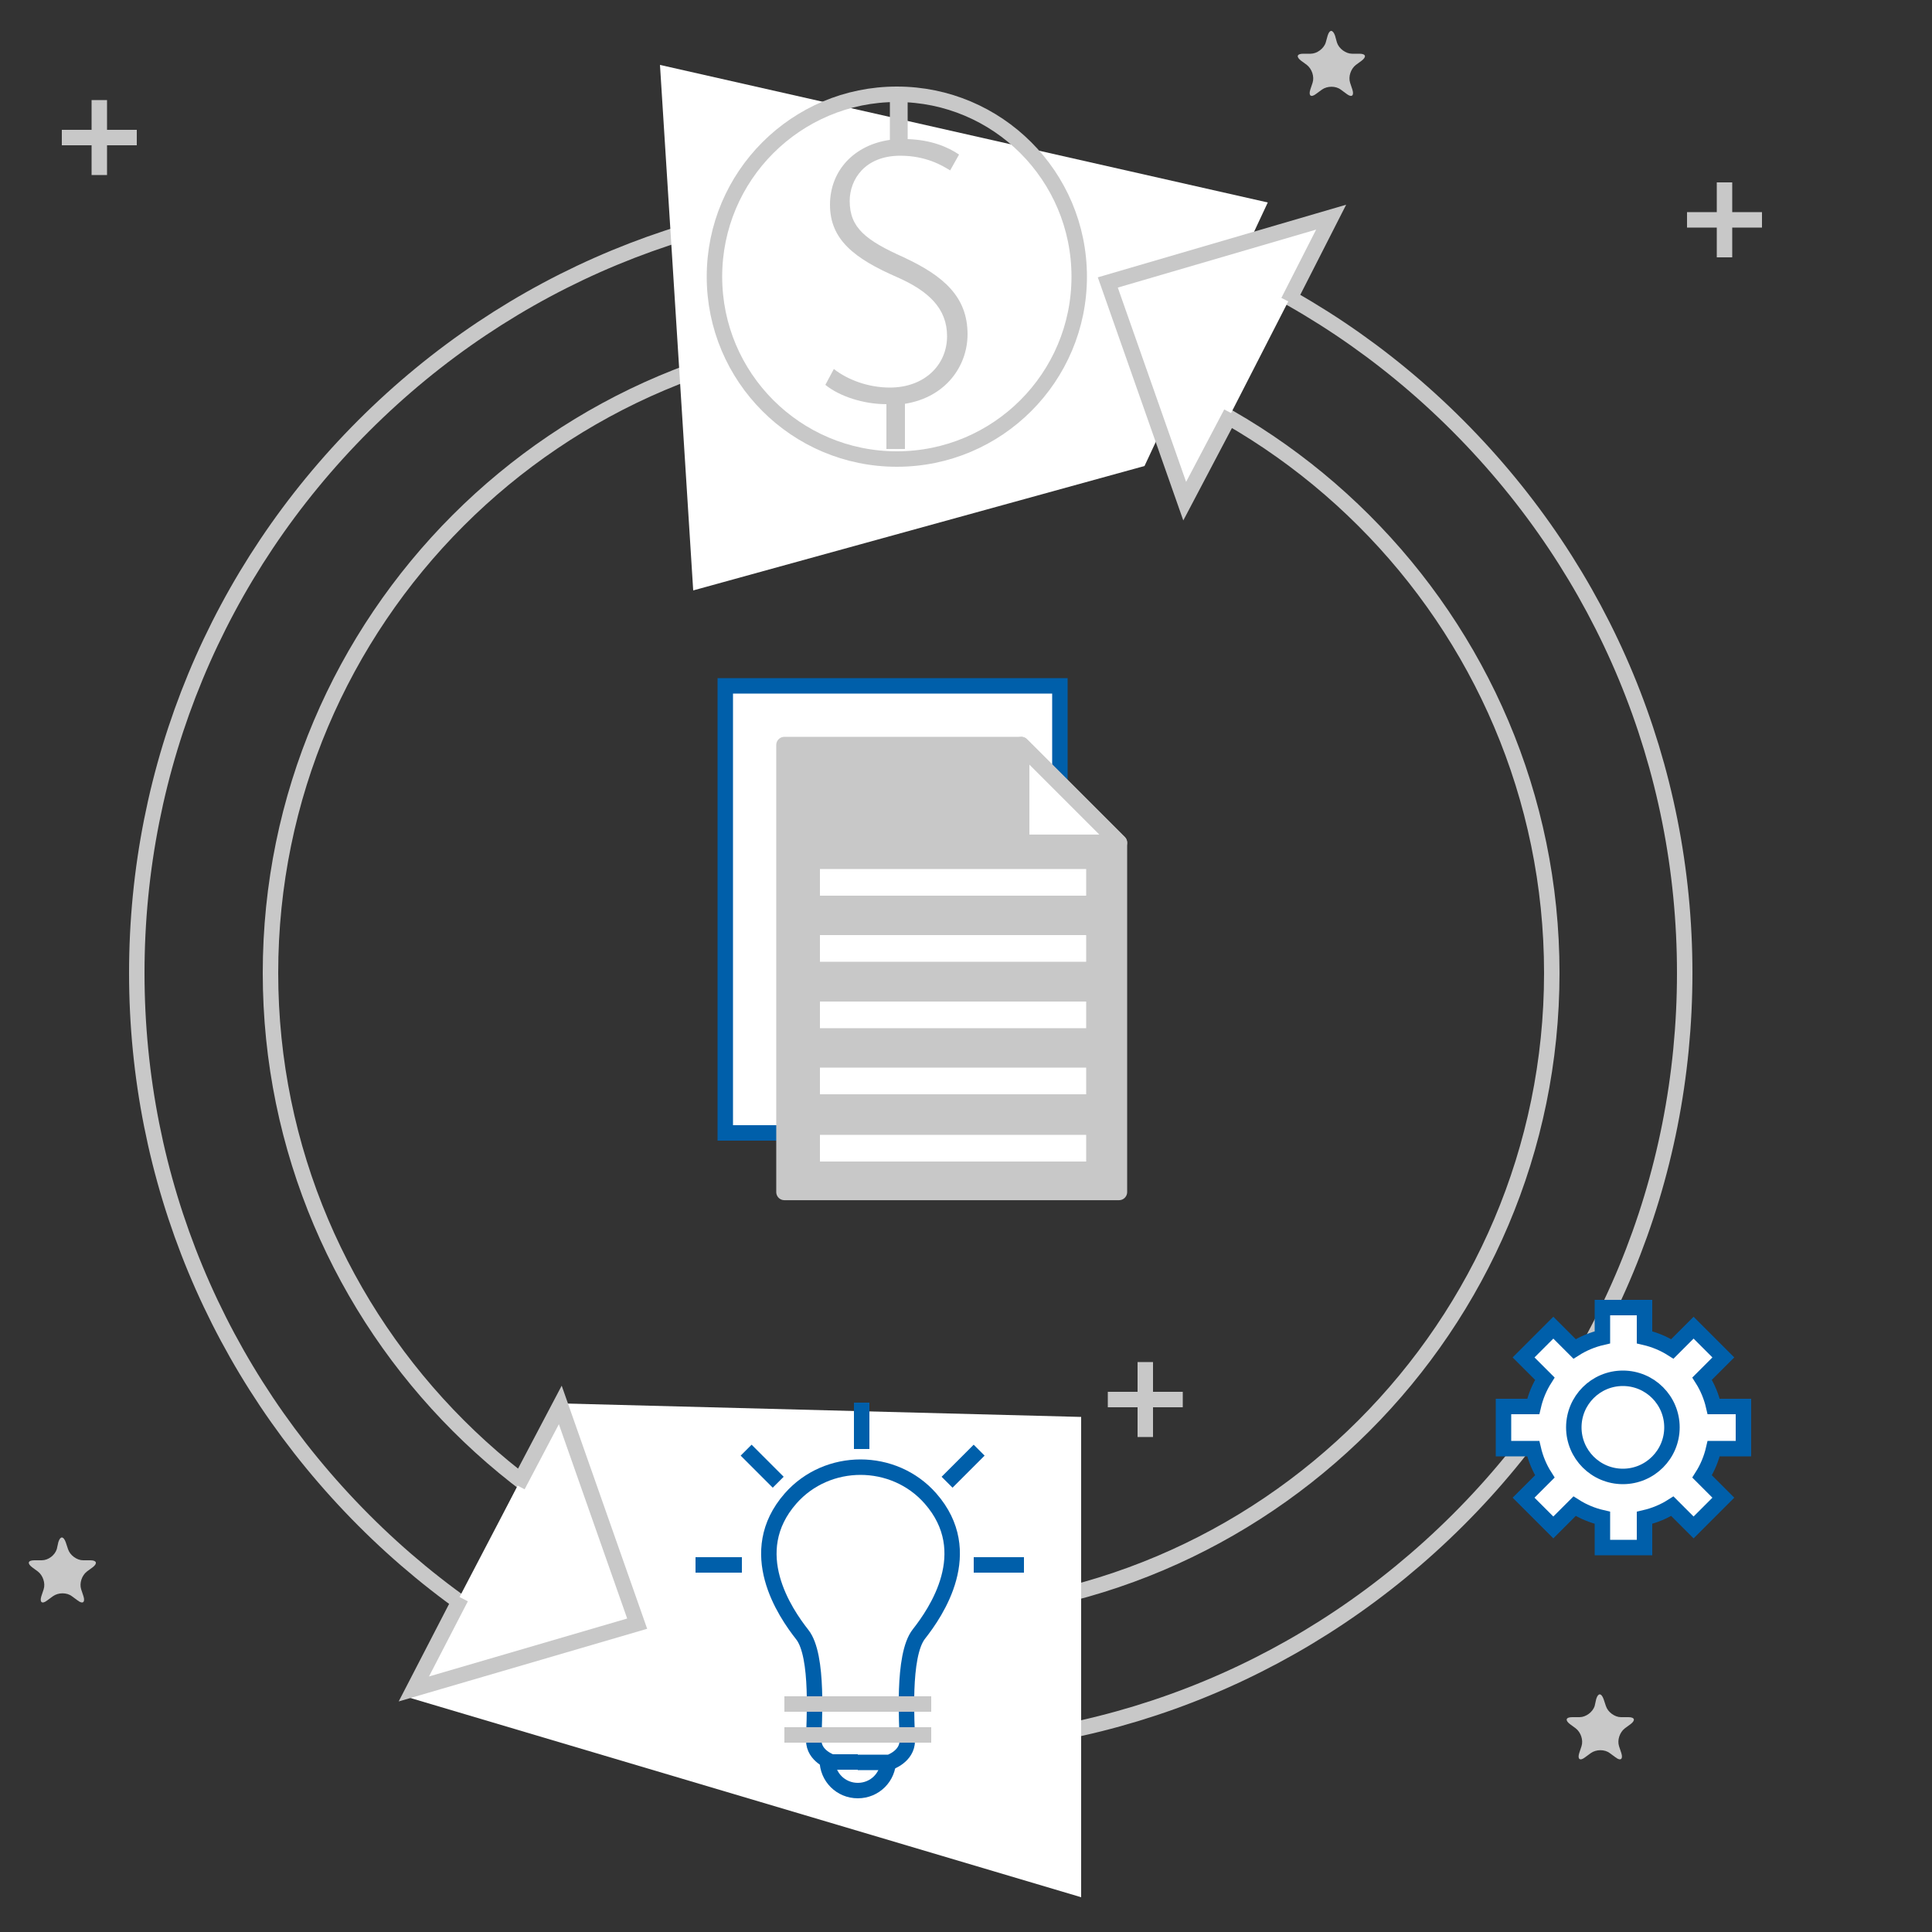 <?xml version="1.0" encoding="utf-8"?>
<!-- Generator: Adobe Illustrator 19.0.0, SVG Export Plug-In . SVG Version: 6.00 Build 0)  -->
<svg version="1.1" id="Layer_1" xmlns="http://www.w3.org/2000/svg" xmlns:xlink="http://www.w3.org/1999/xlink" x="0px" y="0px"  height="400px" width="400px"
	 viewBox="0 0 500 500" style="enable-background:new 0 0 500 500;" xml:space="preserve">
<rect x="0" y="0" width="500" height="500" fill="#333333" stroke="none"/>
<style type="text/css">
	.st0{fill:#FFFFFF;stroke:#005FAA;stroke-width:4;stroke-miterlimit:10;}
	.st1{fill:#C8C8C8;stroke:#C8C8C8;stroke-width:4.215;stroke-linecap:round;stroke-linejoin:round;stroke-miterlimit:10;}
	.st2{fill:#FFFFFF;stroke:#C8C8C8;stroke-width:4.215;stroke-linecap:round;stroke-linejoin:round;stroke-miterlimit:10;}
	.st3{fill:#FFFFFF;}
	.st4{fill:none;stroke:#C8C8C8;stroke-width:4;stroke-miterlimit:10;}
	.st5{fill:#C8C8C8;}
	.st6{fill:#FFFFFF;stroke:#C8C8C8;stroke-width:4;stroke-miterlimit:10;}
	.st7{fill:none;stroke:#005FAA;stroke-width:4;stroke-miterlimit:10;}
</style>
<g id="XMLID_948_">
	<g id="XMLID_249_">
		<rect id="XMLID_250_" x="187.7" y="177.5" class="st0" width="86.6" height="115.7"/>
		<polygon id="XMLID_251_" class="st1" points="289.6,308.5 203,308.5 203,192.8 264.3,192.8 289.6,218.1 		"/>
		<polygon id="XMLID_252_" class="st2" points="264.3,218.1 289.6,218.1 264.3,192.8 		"/>
		<rect id="XMLID_253_" x="212.2" y="224.9" class="st3" width="68.9" height="6.9"/>
		<rect id="XMLID_266_" x="212.2" y="242" class="st3" width="68.9" height="6.9"/>
		<rect id="XMLID_267_" x="212.2" y="259.2" class="st3" width="68.9" height="6.9"/>
		<rect id="XMLID_268_" x="212.2" y="276.3" class="st3" width="68.9" height="6.9"/>
		<rect id="XMLID_269_" x="212.2" y="293.7" class="st3" width="68.9" height="6.9"/>
	</g>
	<g id="XMLID_753_">
		<line id="XMLID_754_" class="st4" x1="25.7" y1="25.9" x2="25.7" y2="45.3"/>
		<line id="XMLID_994_" class="st4" x1="35.4" y1="35.6" x2="16" y2="35.6"/>
	</g>
	<g id="XMLID_755_">
		<line id="XMLID_756_" class="st4" x1="296.4" y1="352.5" x2="296.4" y2="371.9"/>
		<line id="XMLID_991_" class="st4" x1="306.1" y1="362.2" x2="286.7" y2="362.2"/>
	</g>
	<g id="XMLID_757_">
		<line id="XMLID_758_" class="st4" x1="446.3" y1="47.2" x2="446.3" y2="66.6"/>
		<line id="XMLID_988_" class="st4" x1="456" y1="56.9" x2="436.6" y2="56.9"/>
	</g>
	<g id="XMLID_761_">
		<path id="XMLID_17_" class="st5" d="M413.1,439.7c0.5-1.6,1.3-1.6,1.9,0l0.6,1.8c0.5,1.6,2.3,2.9,3.9,2.9h1.9
			c1.7,0,1.9,0.8,0.6,1.8l-1.5,1.1c-1.3,1-2,3-1.5,4.6l0.6,1.8c0.5,1.6-0.2,2.1-1.5,1.1l-1.5-1.1c-1.3-1-3.5-1-4.9,0l-1.5,1.1
			c-1.3,1-2,0.5-1.5-1.1l0.6-1.8c0.5-1.6-0.2-3.6-1.5-4.6l-1.5-1.1c-1.3-1-1.1-1.8,0.6-1.8h1.9c1.6,0,3.4-1.3,3.9-2.9L413.1,439.7z"
			/>
	</g>
	<g id="XMLID_764_">
		<path id="XMLID_13_" class="st5" d="M343.6,9.2c0.5-1.6,1.3-1.6,1.9,0L346,11c0.5,1.6,2.3,2.9,3.9,2.9h1.9c1.7,0,1.9,0.8,0.6,1.8
			l-1.5,1.1c-1.3,1-2,3-1.5,4.6l0.6,1.8c0.5,1.6-0.2,2.1-1.5,1.1l-1.5-1.1c-1.3-1-3.5-1-4.9,0l-1.5,1.1c-1.3,1-2,0.5-1.5-1.1
			l0.6-1.8c0.5-1.6-0.2-3.6-1.5-4.6l-1.5-1.1c-1.3-1-1.1-1.8,0.6-1.8h1.9c1.6,0,3.4-1.3,3.9-2.9L343.6,9.2z"/>
	</g>
	<g id="XMLID_767_">
		<path id="XMLID_12_" class="st5" d="M15.1,399.1c0.5-1.6,1.3-1.6,1.9,0l0.6,1.8c0.5,1.6,2.3,2.9,3.9,2.9h1.9
			c1.6,0,1.9,0.8,0.6,1.8l-1.5,1.1c-1.3,1-2,3-1.5,4.6l0.6,1.8c0.5,1.6-0.2,2.1-1.5,1.1l-1.5-1.1c-1.3-1-3.5-1-4.9,0l-1.5,1.1
			c-1.3,1-2,0.5-1.5-1.1l0.6-1.8c0.5-1.6-0.2-3.6-1.5-4.6l-1.5-1.1c-1.3-1-1.1-1.8,0.6-1.8h1.9c1.7,0,3.4-1.3,3.9-2.9L15.1,399.1z"
			/>
	</g>
	<g id="XMLID_768_">
		<g id="XMLID_769_">
			<path id="XMLID_770_" class="st4" d="M94.1,110.2c37.8-37.8,88.1-58.7,141.6-58.7s103.8,20.8,141.6,58.7S436,198.3,436,251.8
				s-20.8,103.8-58.7,141.6s-88.1,58.7-141.6,58.7s-103.8-20.8-141.6-58.7s-58.7-88.1-58.7-141.6S56.3,148,94.1,110.2z M235.7,86.1
				C144.3,86.1,70,160.4,70,251.8s74.4,165.8,165.8,165.8c91.4,0,165.8-74.4,165.8-165.8S327.1,86.1,235.7,86.1z"/>
		</g>
		<polygon id="XMLID_973_" class="st3" points="170.8,16.8 179.4,152.8 296.2,120.6 328.1,52.4 		"/>
		<polygon id="XMLID_972_" class="st3" points="145.1,363.2 105.4,439.2 279.8,491 279.8,366.7 		"/>
		<polyline id="XMLID_971_" class="st6" points="333.4,78 344.5,56.2 286.7,73.1 306.6,129.7 318.6,106.9 		"/>
		<polyline id="XMLID_970_" class="st6" points="119.3,413.5 107.1,437.1 164.9,420.2 145,363.6 134,384.5 		"/>
	</g>
	<circle id="XMLID_771_" class="st4" cx="232.1" cy="71.6" r="47.2"/>
	<g id="XMLID_788_">
		<line id="XMLID_789_" class="st7" x1="223" y1="375" x2="223" y2="363"/>
		<path id="XMLID_790_" class="st7" d="M222,456h-6.8c0,0-4.6-1.5-4.6-5.6s1.4-21.9-3-27.4c-4.4-5.6-15.2-21.3-3-35.2
			c9.5-10.8,26.7-10.8,36.2,0c12.2,13.9,1.4,29.5-3,35.1c-4.4,5.6-3,23.5-3,27.6s-4.6,5.6-4.6,5.6H222"/>
		<path id="XMLID_791_" class="st7" d="M229.9,455.5c0,4.4-3.5,7.9-7.9,7.9s-7.9-3.5-7.9-7.9"/>
		<line id="XMLID_792_" class="st4" x1="203" y1="441" x2="241" y2="441"/>
		<line id="XMLID_963_" class="st7" x1="245.1" y1="383.6" x2="253.4" y2="375.3"/>
		<line id="XMLID_962_" class="st7" x1="201.4" y1="383.6" x2="193.1" y2="375.3"/>
		<line id="XMLID_961_" class="st7" x1="252" y1="405" x2="265" y2="405"/>
		<line id="XMLID_960_" class="st7" x1="180" y1="405" x2="192" y2="405"/>
		<line id="XMLID_793_" class="st4" x1="203" y1="449" x2="241" y2="449"/>
	</g>
	<g id="XMLID_794_">
		<path id="XMLID_795_" class="st5" d="M229.4,116.2v-11.6c-5.9,0-12.1-2-15.8-5l2.2-4.1c3.6,2.8,8.9,4.8,14.5,4.8
			c8.9,0,14.8-5.8,14.8-13.3c0-7.2-4.8-11.7-13-15.3c-11-4.8-17.3-9.7-17.3-18.7c0-8.9,6.3-15.5,15.5-16.8V24.6h4.6V36
			c6.2,0.2,10.5,2.1,13.3,4l-2.3,4.1c-2.1-1.3-6.3-3.8-12.9-3.8c-9.3,0-13.1,6.3-13.1,11.7c0,7,4.2,10.2,14,14.6
			c10.3,4.8,16.5,10.2,16.5,19.9c0,8.2-5.6,16.3-16.2,18v11.7H229.4z"/>
	</g>
	<g id="XMLID_797_">
		<g id="XMLID_798_">
			<path id="XMLID_799_" class="st0" d="M451.2,374.9v-10.9h-7.7c-0.6-2.6-1.6-5-3-7.2l5.5-5.5l-7.7-7.7l-5.5,5.5
				c-2.2-1.4-4.6-2.4-7.2-3v-7.7h-10.9v7.7c-2.6,0.6-5,1.6-7.2,3l-5.5-5.5l-7.7,7.7l5.5,5.5c-1.4,2.2-2.4,4.6-3,7.2h-7.7v10.9h7.7
				c0.6,2.6,1.6,5,3,7.2l-5.5,5.5l7.7,7.7l5.5-5.5c2.2,1.4,4.6,2.4,7.2,3v7.7h10.9v-7.7c2.6-0.6,5-1.6,7.2-3l5.5,5.5l7.7-7.7
				l-5.5-5.5c1.4-2.2,2.4-4.6,3-7.2H451.2z"/>
		</g>
		<circle id="XMLID_800_" class="st0" cx="420" cy="369.4" r="12.7"/>
	</g>
</g>
</svg>
